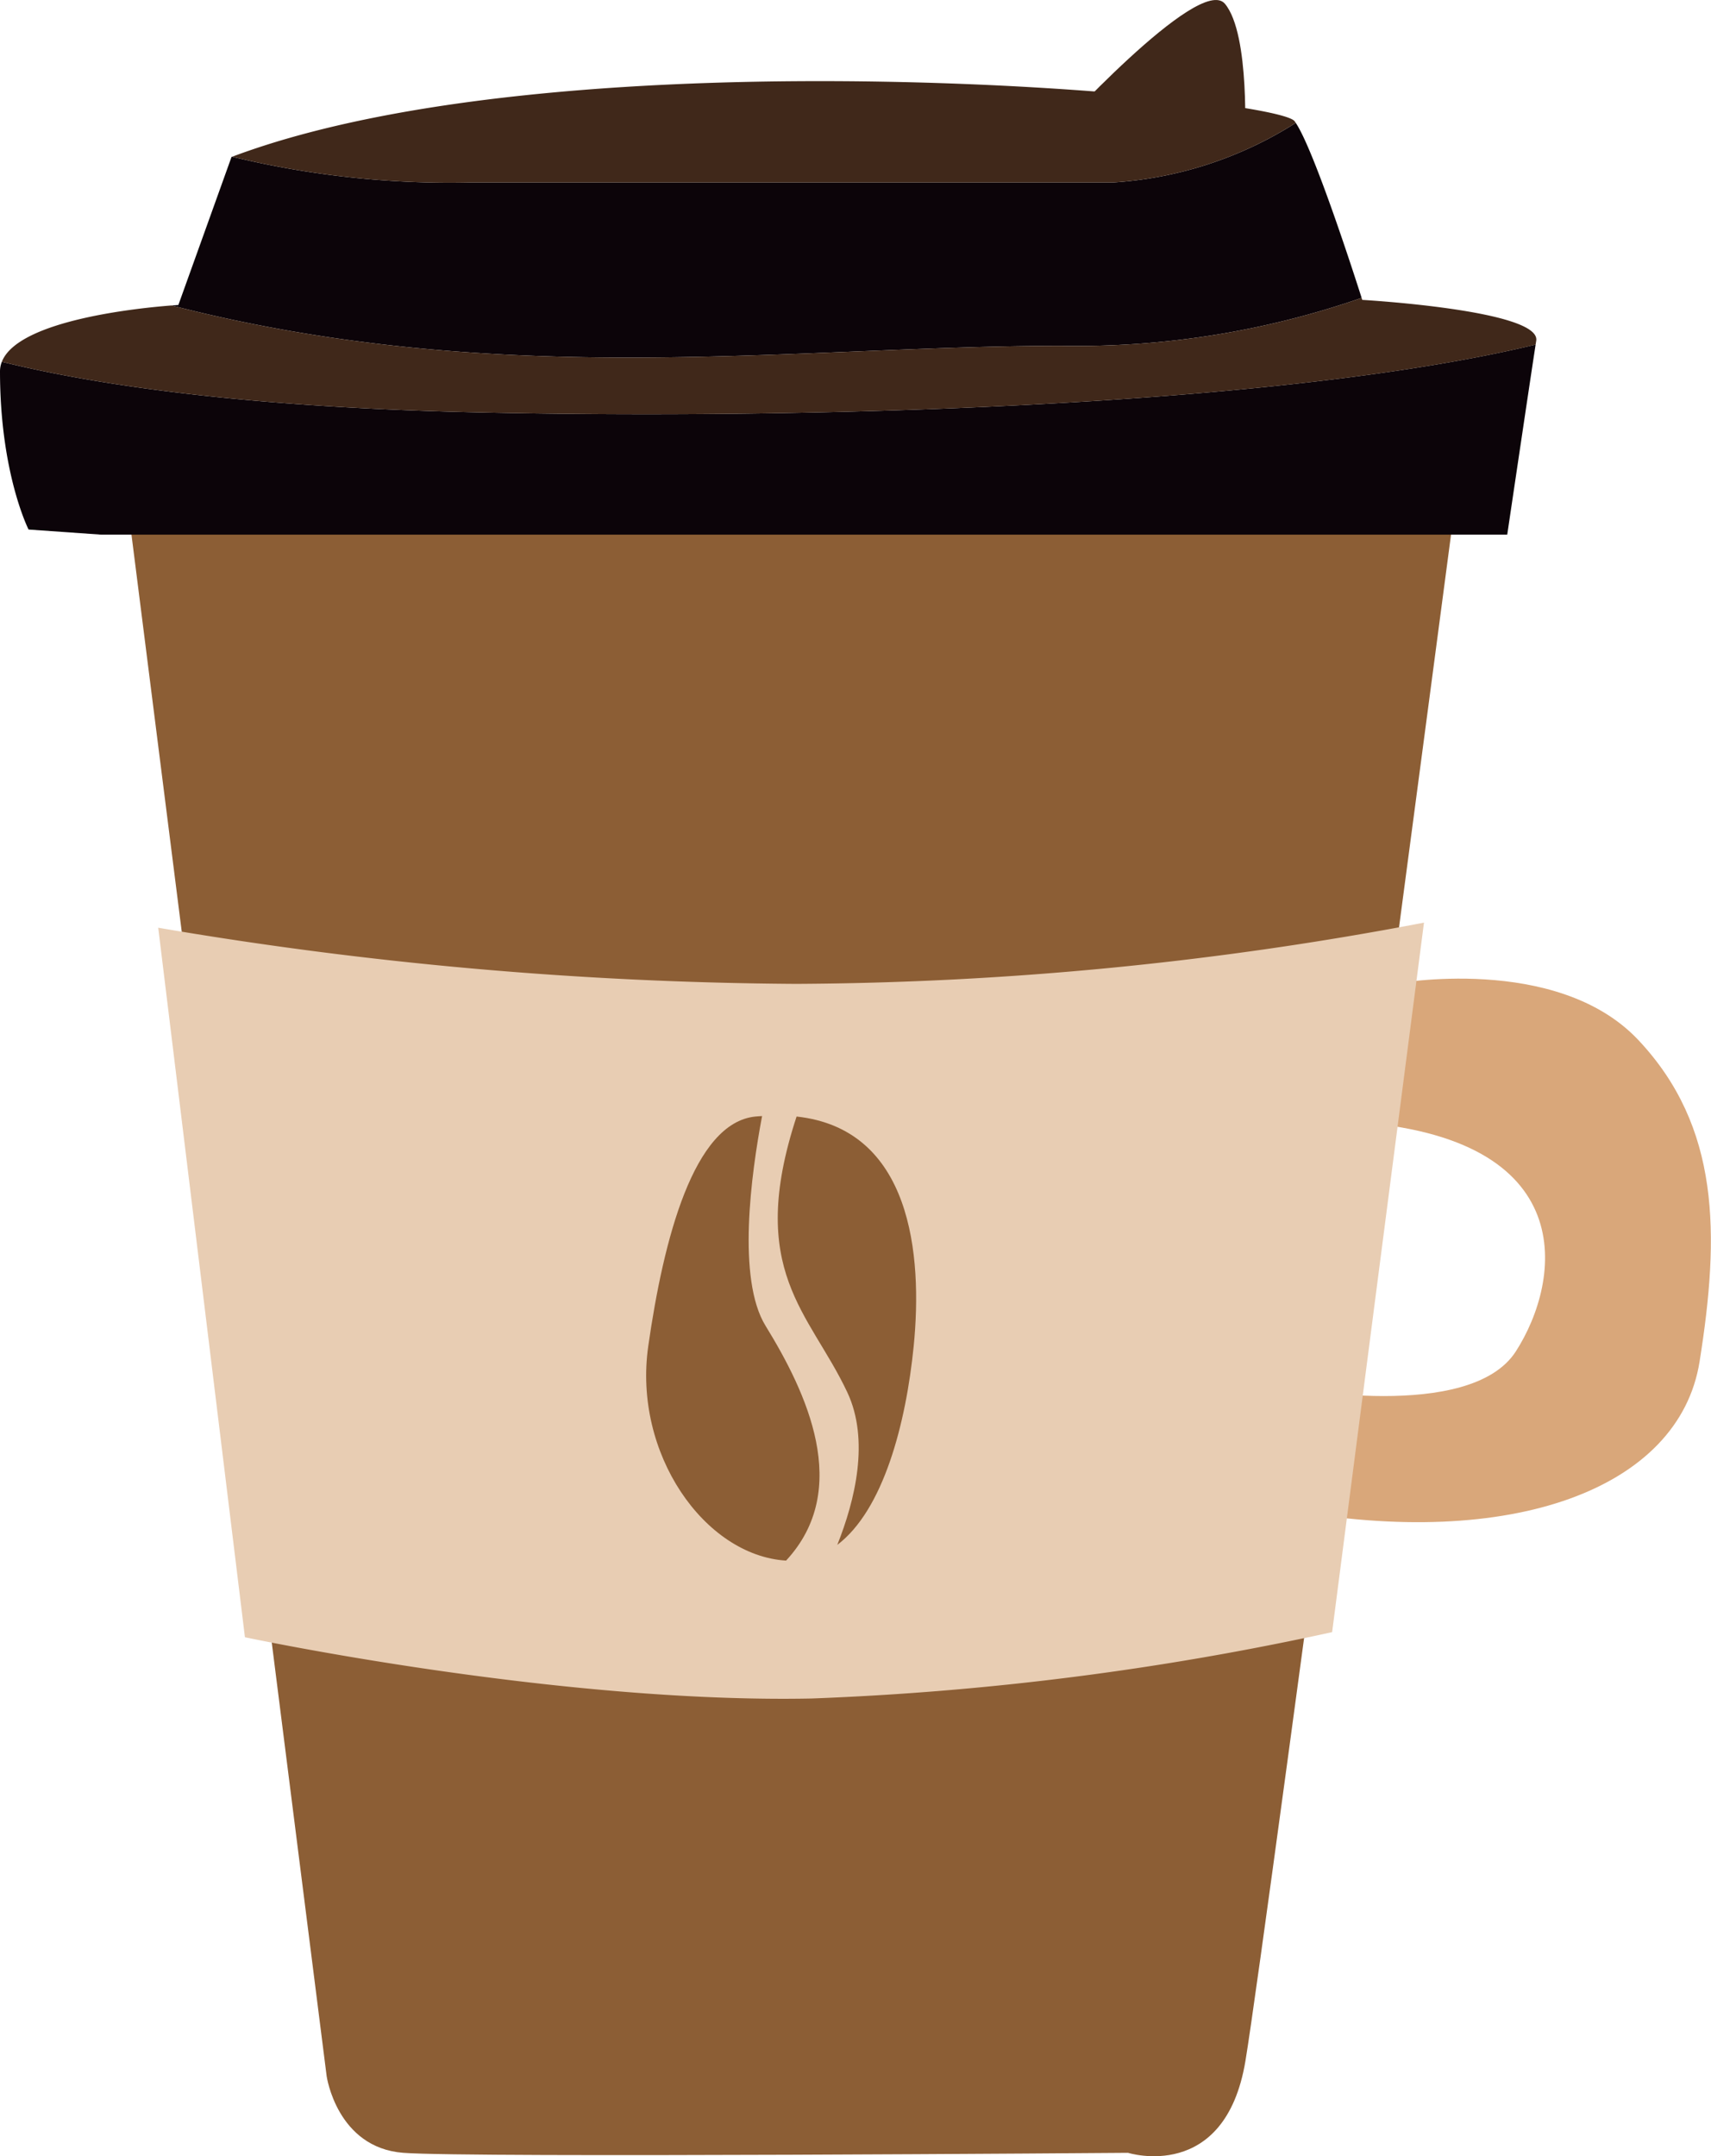 <svg xmlns="http://www.w3.org/2000/svg" width="102.756" height="129.484" viewBox="0 0 102.756 129.484">
  <g id="Group_3457" data-name="Group 3457" transform="translate(-198.622 -292.962)">
    <g id="Group_3438" data-name="Group 3438">
      <path id="Path_3283" data-name="Path 3283" d="M206.285,323.232l11.955,94.412s.613,4.291,4.6,4.6,43.527,0,43.527,0,5.824,1.839,7.051-5.517,12.874-95.639,12.874-95.639H205.365Z" fill="#8c5e35"/>
      <g id="Group_3435" data-name="Group 3435">
        <path id="Path_3284" data-name="Path 3284" d="M262.38,313.73a52.148,52.148,0,0,0,18.016-2.88c-.336-1.055-2.836-8.848-3.956-10.508a23.169,23.169,0,0,1-10.994,3.579H226.823a55.447,55.447,0,0,1-14.257-1.547l-.04.014-3.192,8.889s-.15.009-.407.029C228.842,316.414,246.224,313.73,262.38,313.73Z" fill="#0c0409"/>
        <path id="Path_3285" data-name="Path 3285" d="M226.823,317.715c-14.343-.338-23.1-1.79-28.09-3.027a1.568,1.568,0,0,0-.111.574c0,6.131,1.716,9.5,1.716,9.5l4.353.306h84.45s1.347-9.1,1.705-11.413C275.368,317.389,246.843,318.186,226.823,317.715Z" fill="#0c0409"/>
        <path id="Path_3286" data-name="Path 3286" d="M265.446,303.921a23.169,23.169,0,0,0,10.994-3.579c-.023-.034-.046-.071-.068-.1-1.16-1.531-43.476-5.512-63.806,2.132a55.447,55.447,0,0,0,14.257,1.547Z" fill="#40281a"/>
        <path id="Path_3287" data-name="Path 3287" d="M261.767,301.162s8.89-9.809,10.422-7.97,1.186,8.376,1.186,8.376Z" fill="#40281a"/>
        <path id="Path_3288" data-name="Path 3288" d="M290.846,313.658c.013-.087.026-.168.036-.235.29-1.839-10.447-2.452-10.447-2.452l-.039-.121a52.148,52.148,0,0,1-18.016,2.88c-16.156,0-33.538,2.684-53.453-2.424-1.816.138-9.208.854-10.194,3.382,4.986,1.237,13.747,2.689,28.09,3.027C246.843,318.186,275.368,317.389,290.846,313.658Z" fill="#40281a"/>
      </g>
      <g id="Group_3437" data-name="Group 3437">
        <path id="Path_3289" data-name="Path 3289" d="M282.3,352.046s9.809-1.839,14.714,3.372,4.9,11.648,3.678,19.312-11.342,11.341-24.829,8.889v-7.357s11.035,2.146,13.794-2.145,3.985-12.875-9.809-13.794Z" fill="#d9a77a"/>
        <path id="Path_3290" data-name="Path 3290" d="M208.124,348.674a235.6,235.6,0,0,0,38.317,3.372,205.334,205.334,0,0,0,37.7-3.678l-5.517,42.608a176.5,176.5,0,0,1-31.267,3.985c-15.326.306-34.025-3.679-34.025-3.679Z" fill="#e8cdb3"/>
        <g id="Group_3436" data-name="Group 3436">
          <path id="Path_3291" data-name="Path 3291" d="M244.6,372.584c-1.729-2.809-.869-9.115-.21-12.6-.135.009-.265.014-.4.028-3.71.371-5.517,7.357-6.437,13.794s3.372,12.568,8.277,12.874C249.813,382.393,247.054,376.569,244.6,372.584Z" fill="#8c5e35"/>
          <path id="Path_3292" data-name="Path 3292" d="M246.462,360.012c-3.048,9.279.78,11.745,3.044,16.557,1.354,2.876.464,6.5-.6,9.166,2.77-2.093,4.122-7.27,4.588-11.925C254.044,368.281,253.347,360.761,246.462,360.012Z" fill="#8c5e35"/>
        </g>
      </g>
    </g>
  </g>
</svg>
